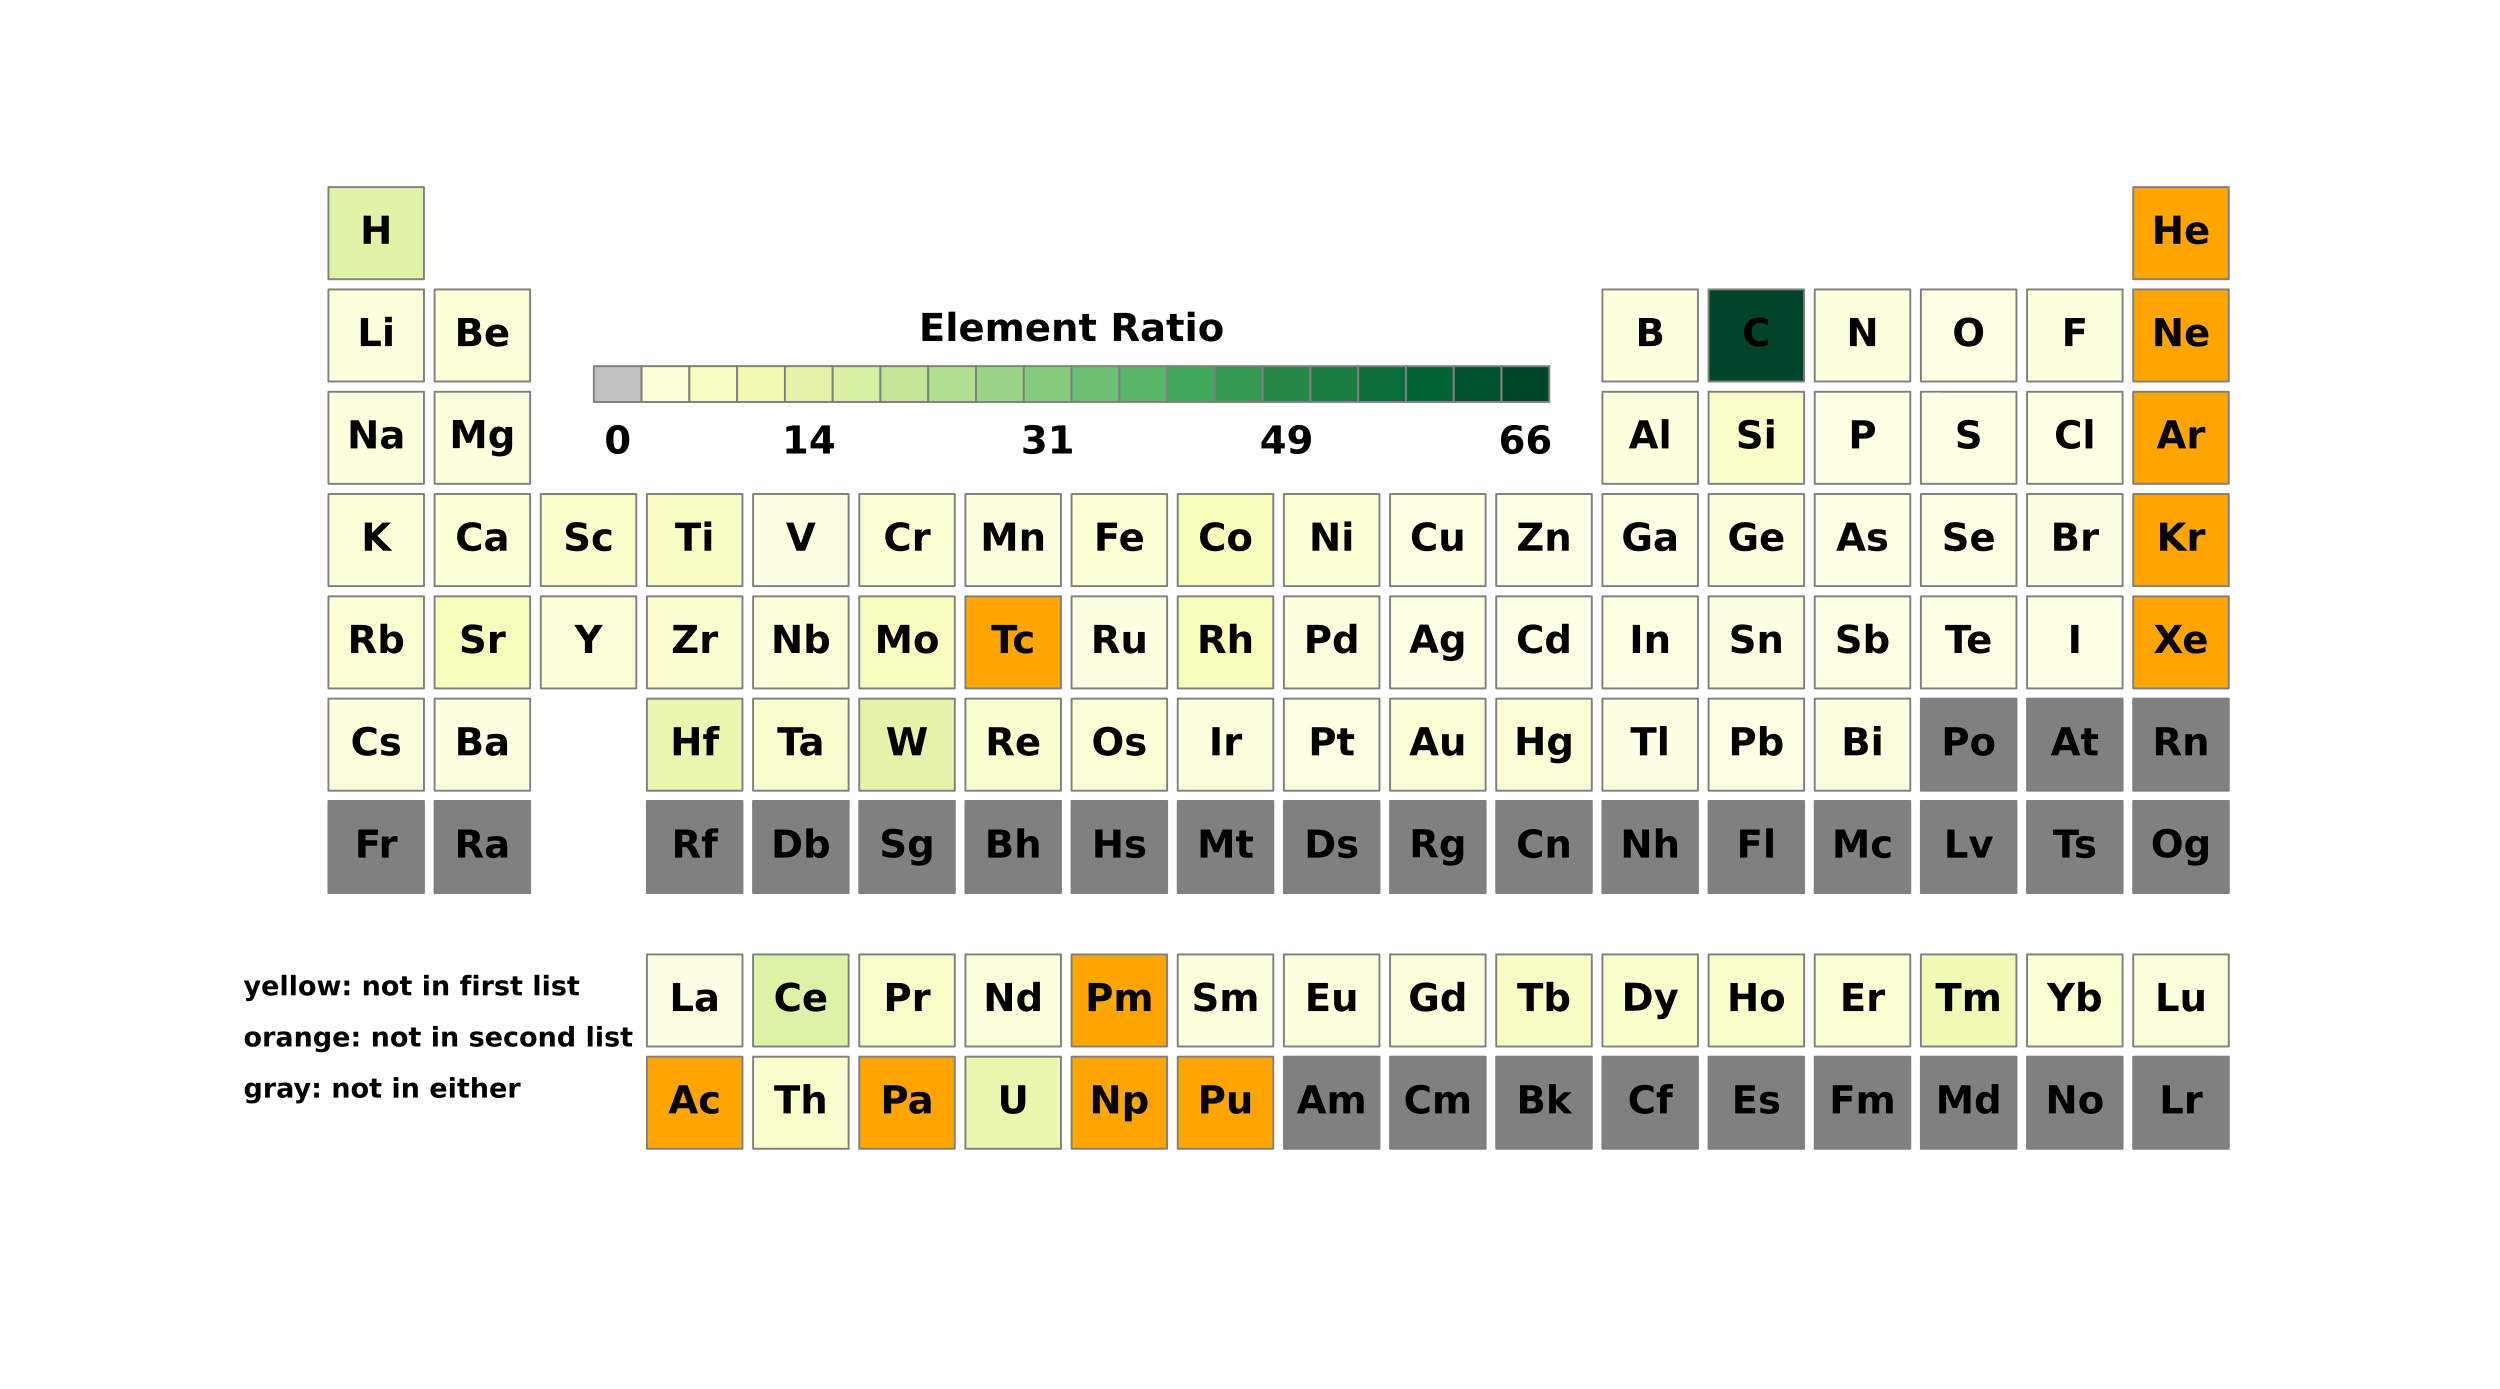 <svg height="960" viewBox="0 0 1296 720" width="1728" xmlns="http://www.w3.org/2000/svg" xmlns:xlink="http://www.w3.org/1999/xlink"><defs><style>*{stroke-linecap:butt;stroke-linejoin:round}</style></defs><g id="figure_1"><path d="M0 720h1296V0H0z" fill="none" id="patch_1"/><g id="axes_1"><path clip-path="url(#pb73b57015f)" d="M1105.86 144.738h49.533V97.007h-49.532z" fill="orange" stroke="gray" id="patch_2"/><path clip-path="url(#pb73b57015f)" d="M1105.86 197.772h49.533V150.04h-49.532z" fill="orange" stroke="gray" id="patch_3"/><path clip-path="url(#pb73b57015f)" d="M1105.86 250.806h49.533v-47.73h-49.532z" fill="orange" stroke="gray" id="patch_4"/><path clip-path="url(#pb73b57015f)" d="M1105.86 303.84h49.533v-47.73h-49.532z" fill="orange" stroke="gray" id="patch_5"/><path clip-path="url(#pb73b57015f)" d="M1105.86 356.874h49.533v-47.73h-49.532z" fill="orange" stroke="gray" id="patch_6"/><path clip-path="url(#pb73b57015f)" d="M555.505 542.494h49.532v-47.731h-49.532z" fill="orange" stroke="gray" id="patch_7"/><path clip-path="url(#pb73b57015f)" d="M995.79 409.908h49.532v-47.73H995.79z" fill="gray" stroke="gray" id="patch_8"/><path clip-path="url(#pb73b57015f)" d="M1050.825 409.908h49.532v-47.73h-49.532z" fill="gray" stroke="gray" id="patch_9"/><path clip-path="url(#pb73b57015f)" d="M1105.86 409.908h49.533v-47.73h-49.532z" fill="gray" stroke="gray" id="patch_10"/><path clip-path="url(#pb73b57015f)" d="M170.255 462.942h49.532v-47.73h-49.532z" fill="gray" stroke="gray" id="patch_11"/><path clip-path="url(#pb73b57015f)" d="M225.291 462.942h49.532v-47.73h-49.532z" fill="gray" stroke="gray" id="patch_12"/><path clip-path="url(#pb73b57015f)" d="M335.362 595.528h49.532v-47.73h-49.532z" fill="orange" stroke="gray" id="patch_13"/><path clip-path="url(#pb73b57015f)" d="M445.433 595.528h49.532v-47.73h-49.532z" fill="orange" stroke="gray" id="patch_14"/><path clip-path="url(#pb73b57015f)" d="M555.505 595.528h49.532v-47.73h-49.532z" fill="orange" stroke="gray" id="patch_15"/><path clip-path="url(#pb73b57015f)" d="M610.54 595.528h49.532v-47.73H610.54z" fill="orange" stroke="gray" id="patch_16"/><path clip-path="url(#pb73b57015f)" d="M665.576 595.528h49.532v-47.73h-49.532z" fill="gray" stroke="gray" id="patch_17"/><path clip-path="url(#pb73b57015f)" d="M720.612 595.528h49.532v-47.73h-49.532z" fill="gray" stroke="gray" id="patch_18"/><path clip-path="url(#pb73b57015f)" d="M775.647 595.528h49.532v-47.73h-49.532z" fill="gray" stroke="gray" id="patch_19"/><path clip-path="url(#pb73b57015f)" d="M830.683 595.528h49.532v-47.73h-49.532z" fill="gray" stroke="gray" id="patch_20"/><path clip-path="url(#pb73b57015f)" d="M885.718 595.528h49.532v-47.73h-49.532z" fill="gray" stroke="gray" id="patch_21"/><path clip-path="url(#pb73b57015f)" d="M940.754 595.528h49.532v-47.73h-49.532z" fill="gray" stroke="gray" id="patch_22"/><path clip-path="url(#pb73b57015f)" d="M995.79 595.528h49.532v-47.73H995.79z" fill="gray" stroke="gray" id="patch_23"/><path clip-path="url(#pb73b57015f)" d="M1050.825 595.528h49.532v-47.73h-49.532z" fill="gray" stroke="gray" id="patch_24"/><path clip-path="url(#pb73b57015f)" d="M1105.86 595.528h49.533v-47.73h-49.532z" fill="gray" stroke="gray" id="patch_25"/><path clip-path="url(#pb73b57015f)" d="M335.362 462.942h49.532v-47.73h-49.532z" fill="gray" stroke="gray" id="patch_26"/><path clip-path="url(#pb73b57015f)" d="M390.398 462.942h49.532v-47.73h-49.532z" fill="gray" stroke="gray" id="patch_27"/><path clip-path="url(#pb73b57015f)" d="M445.433 462.942h49.532v-47.73h-49.532z" fill="gray" stroke="gray" id="patch_28"/><path clip-path="url(#pb73b57015f)" d="M500.469 462.942h49.532v-47.73H500.47z" fill="gray" stroke="gray" id="patch_29"/><path clip-path="url(#pb73b57015f)" d="M555.505 462.942h49.532v-47.73h-49.532z" fill="gray" stroke="gray" id="patch_30"/><path clip-path="url(#pb73b57015f)" d="M610.54 462.942h49.532v-47.73H610.54z" fill="gray" stroke="gray" id="patch_31"/><path clip-path="url(#pb73b57015f)" d="M665.576 462.942h49.532v-47.73h-49.532z" fill="gray" stroke="gray" id="patch_32"/><path clip-path="url(#pb73b57015f)" d="M720.612 462.942h49.532v-47.73h-49.532z" fill="gray" stroke="gray" id="patch_33"/><path clip-path="url(#pb73b57015f)" d="M775.647 462.942h49.532v-47.73h-49.532z" fill="gray" stroke="gray" id="patch_34"/><path clip-path="url(#pb73b57015f)" d="M830.683 462.942h49.532v-47.73h-49.532z" fill="gray" stroke="gray" id="patch_35"/><path clip-path="url(#pb73b57015f)" d="M885.718 462.942h49.532v-47.73h-49.532z" fill="gray" stroke="gray" id="patch_36"/><path clip-path="url(#pb73b57015f)" d="M940.754 462.942h49.532v-47.73h-49.532z" fill="gray" stroke="gray" id="patch_37"/><path clip-path="url(#pb73b57015f)" d="M995.79 462.942h49.532v-47.73H995.79z" fill="gray" stroke="gray" id="patch_38"/><path clip-path="url(#pb73b57015f)" d="M1050.825 462.942h49.532v-47.73h-49.532z" fill="gray" stroke="gray" id="patch_39"/><path clip-path="url(#pb73b57015f)" d="M1105.86 462.942h49.533v-47.73h-49.532z" fill="gray" stroke="gray" id="patch_40"/><path clip-path="url(#pb73b57015f)" d="M500.469 356.874h49.532v-47.73H500.47z" fill="orange" stroke="gray" id="patch_41"/><path clip-path="url(#pb73b57015f)" d="M995.79 542.494h49.532v-47.731H995.79z" fill="#f1fab5" stroke="gray" id="patch_42"/><path clip-path="url(#pb73b57015f)" d="M500.469 409.908h49.532v-47.73H500.47z" fill="#fbfed0" stroke="gray" id="patch_43"/><path clip-path="url(#pb73b57015f)" d="M225.291 197.772h49.532V150.04h-49.532z" fill="#fcfed7" stroke="gray" id="patch_44"/><path clip-path="url(#pb73b57015f)" d="M500.469 595.528h49.532v-47.73H500.47z" fill="#eaf7af" stroke="gray" id="patch_45"/><path clip-path="url(#pb73b57015f)" d="M335.362 409.908h49.532v-47.73h-49.532z" fill="#ebf7b0" stroke="gray" id="patch_46"/><path clip-path="url(#pb73b57015f)" d="M610.54 356.874h49.532v-47.73H610.54z" fill="#f7fcbc" stroke="gray" id="patch_47"/><path clip-path="url(#pb73b57015f)" d="M720.612 409.908h49.532v-47.73h-49.532z" fill="#fcfed6" stroke="gray" id="patch_48"/><path clip-path="url(#pb73b57015f)" d="M555.505 409.908h49.532v-47.73h-49.532z" fill="#fcfed6" stroke="gray" id="patch_49"/><path clip-path="url(#pb73b57015f)" d="M885.718 542.494h49.532v-47.731h-49.532z" fill="#fafdcb" stroke="gray" id="patch_50"/><path clip-path="url(#pb73b57015f)" d="M610.54 409.908h49.532v-47.73H610.54z" fill="#feffdf" stroke="gray" id="patch_51"/><path clip-path="url(#pb73b57015f)" d="M665.576 303.84h49.532v-47.73h-49.532z" fill="#fcfed3" stroke="gray" id="patch_52"/><path clip-path="url(#pb73b57015f)" d="M555.505 356.874h49.532v-47.73h-49.532z" fill="#feffe1" stroke="gray" id="patch_53"/><path clip-path="url(#pb73b57015f)" d="M445.433 409.908h49.532v-47.73h-49.532z" fill="#e3f4aa" stroke="gray" id="patch_54"/><path clip-path="url(#pb73b57015f)" d="M390.398 595.528h49.532v-47.73h-49.532z" fill="#fafdcc" stroke="gray" id="patch_55"/><path clip-path="url(#pb73b57015f)" d="M665.576 409.908h49.532v-47.73h-49.532z" fill="#ffffe4" stroke="gray" id="patch_56"/><path clip-path="url(#pb73b57015f)" d="M775.647 542.494h49.532v-47.731h-49.532z" fill="#f9fdc5" stroke="gray" id="patch_57"/><path clip-path="url(#pb73b57015f)" d="M1105.86 542.494h49.533v-47.731h-49.532z" fill="#fdfedb" stroke="gray" id="patch_58"/><path clip-path="url(#pb73b57015f)" d="M610.54 303.84h49.532v-47.73H610.54z" fill="#f7fcbc" stroke="gray" id="patch_59"/><path clip-path="url(#pb73b57015f)" d="M940.754 542.494h49.532v-47.731h-49.532z" fill="#fcfed3" stroke="gray" id="patch_60"/><path clip-path="url(#pb73b57015f)" d="M665.576 356.874h49.532v-47.73h-49.532z" fill="#fdfedd" stroke="gray" id="patch_61"/><path clip-path="url(#pb73b57015f)" d="M445.433 303.84h49.532v-47.73h-49.532z" fill="#fcfed3" stroke="gray" id="patch_62"/><path clip-path="url(#pb73b57015f)" d="M335.362 356.874h49.532v-47.73h-49.532z" fill="#fbfdcf" stroke="gray" id="patch_63"/><path clip-path="url(#pb73b57015f)" d="M830.683 542.494h49.532v-47.731h-49.532z" fill="#fafdcc" stroke="gray" id="patch_64"/><path clip-path="url(#pb73b57015f)" d="M500.469 542.494h49.532v-47.731H500.47z" fill="#fdfedb" stroke="gray" id="patch_65"/><path clip-path="url(#pb73b57015f)" d="M280.327 303.84h49.532v-47.73h-49.532z" fill="#fafdcb" stroke="gray" id="patch_66"/><path clip-path="url(#pb73b57015f)" d="M445.433 542.494h49.532v-47.731h-49.532z" fill="#fafdc9" stroke="gray" id="patch_67"/><path clip-path="url(#pb73b57015f)" d="M225.291 250.806h49.532v-47.73h-49.532z" fill="#fdfedb" stroke="gray" id="patch_68"/><path clip-path="url(#pb73b57015f)" d="M1050.825 542.494h49.532v-47.731h-49.532z" fill="#fcfed3" stroke="gray" id="patch_69"/><path clip-path="url(#pb73b57015f)" d="M555.505 303.84h49.532v-47.73h-49.532z" fill="#fcfed3" stroke="gray" id="patch_70"/><path clip-path="url(#pb73b57015f)" d="M390.398 542.494h49.532v-47.731h-49.532z" fill="#def2a7" stroke="gray" id="patch_71"/><path clip-path="url(#pb73b57015f)" d="M335.362 303.84h49.532v-47.73h-49.532z" fill="#f9fdc5" stroke="gray" id="patch_72"/><path clip-path="url(#pb73b57015f)" d="M225.291 303.84h49.532v-47.73h-49.532z" fill="#fcfed3" stroke="gray" id="patch_73"/><path clip-path="url(#pb73b57015f)" d="M500.469 303.84h49.532v-47.73H500.47z" fill="#feffde" stroke="gray" id="patch_74"/><path clip-path="url(#pb73b57015f)" d="M445.433 356.874h49.532v-47.73h-49.532z" fill="#f8fcbe" stroke="gray" id="patch_75"/><path clip-path="url(#pb73b57015f)" d="M720.612 542.494h49.532v-47.731h-49.532z" fill="#fdfedb" stroke="gray" id="patch_76"/><path clip-path="url(#pb73b57015f)" d="M390.398 356.874h49.532v-47.73h-49.532z" fill="#fdfeda" stroke="gray" id="patch_77"/><path clip-path="url(#pb73b57015f)" d="M225.291 356.874h49.532v-47.73h-49.532z" fill="#f7fcbc" stroke="gray" id="patch_78"/><path clip-path="url(#pb73b57015f)" d="M610.54 542.494h49.532v-47.731H610.54z" fill="#feffde" stroke="gray" id="patch_79"/><path clip-path="url(#pb73b57015f)" d="M390.398 303.84h49.532v-47.73h-49.532z" fill="#feffe2" stroke="gray" id="patch_80"/><path clip-path="url(#pb73b57015f)" d="M1050.825 303.84h49.532v-47.73h-49.532z" fill="#feffe2" stroke="gray" id="patch_81"/><path clip-path="url(#pb73b57015f)" d="M390.398 409.908h49.532v-47.73h-49.532z" fill="#fbfdcf" stroke="gray" id="patch_82"/><path clip-path="url(#pb73b57015f)" d="M665.576 542.494h49.532v-47.731h-49.532z" fill="#fdfedd" stroke="gray" id="patch_83"/><path clip-path="url(#pb73b57015f)" d="M830.683 250.806h49.532v-47.73h-49.532z" fill="#feffdf" stroke="gray" id="patch_84"/><path clip-path="url(#pb73b57015f)" d="M280.327 356.874h49.532v-47.73h-49.532z" fill="#fcfed7" stroke="gray" id="patch_85"/><path clip-path="url(#pb73b57015f)" d="M1050.825 250.806h49.532v-47.73h-49.532z" fill="#ffffe4" stroke="gray" id="patch_86"/><path clip-path="url(#pb73b57015f)" d="M1050.825 197.772h49.532V150.04h-49.532z" fill="#feffdf" stroke="gray" id="patch_87"/><path clip-path="url(#pb73b57015f)" d="M335.362 542.494h49.532v-47.731h-49.532z" fill="#feffe2" stroke="gray" id="patch_88"/><path clip-path="url(#pb73b57015f)" d="M830.683 409.908h49.532v-47.73h-49.532z" fill="#feffe2" stroke="gray" id="patch_89"/><path clip-path="url(#pb73b57015f)" d="M885.718 250.806h49.532v-47.73h-49.532z" fill="#fafdc9" stroke="gray" id="patch_90"/><path clip-path="url(#pb73b57015f)" d="M170.255 197.772h49.532V150.04h-49.532z" fill="#fdfedb" stroke="gray" id="patch_91"/><path clip-path="url(#pb73b57015f)" d="M170.255 250.806h49.532v-47.73h-49.532z" fill="#feffde" stroke="gray" id="patch_92"/><path clip-path="url(#pb73b57015f)" d="M170.255 356.874h49.532v-47.73h-49.532z" fill="#fcfed4" stroke="gray" id="patch_93"/><path clip-path="url(#pb73b57015f)" d="M775.647 409.908h49.532v-47.73h-49.532z" fill="#fcfed6" stroke="gray" id="patch_94"/><path clip-path="url(#pb73b57015f)" d="M720.612 356.874h49.532v-47.73h-49.532z" fill="#ffffe5" stroke="gray" id="patch_95"/><path clip-path="url(#pb73b57015f)" d="M775.647 303.84h49.532v-47.73h-49.532z" fill="#ffffe5" stroke="gray" id="patch_96"/><path clip-path="url(#pb73b57015f)" d="M170.255 409.908h49.532v-47.73h-49.532z" fill="#fdfedd" stroke="gray" id="patch_97"/><path clip-path="url(#pb73b57015f)" d="M170.255 144.738h49.532V97.007h-49.532z" fill="#e0f3a8" stroke="gray" id="patch_98"/><path clip-path="url(#pb73b57015f)" d="M885.718 409.908h49.532v-47.73h-49.532z" fill="#ffffe5" stroke="gray" id="patch_99"/><path clip-path="url(#pb73b57015f)" d="M170.255 303.84h49.532v-47.73h-49.532z" fill="#fcfed7" stroke="gray" id="patch_100"/><path clip-path="url(#pb73b57015f)" d="M885.718 356.874h49.532v-47.73h-49.532z" fill="#feffe2" stroke="gray" id="patch_101"/><path clip-path="url(#pb73b57015f)" d="M225.291 409.908h49.532v-47.73h-49.532z" fill="#feffe1" stroke="gray" id="patch_102"/><path clip-path="url(#pb73b57015f)" d="M940.754 409.908h49.532v-47.73h-49.532z" fill="#feffe1" stroke="gray" id="patch_103"/><path clip-path="url(#pb73b57015f)" d="M775.647 356.874h49.532v-47.73h-49.532z" fill="#ffffe5" stroke="gray" id="patch_104"/><path clip-path="url(#pb73b57015f)" d="M940.754 303.84h49.532v-47.73h-49.532z" fill="#ffffe5" stroke="gray" id="patch_105"/><path clip-path="url(#pb73b57015f)" d="M720.612 303.84h49.532v-47.73h-49.532z" fill="#ffffe4" stroke="gray" id="patch_106"/><path clip-path="url(#pb73b57015f)" d="M885.718 303.84h49.532v-47.73h-49.532z" fill="#feffde" stroke="gray" id="patch_107"/><path clip-path="url(#pb73b57015f)" d="M940.754 197.772h49.532V150.04h-49.532z" fill="#fdfedb" stroke="gray" id="patch_108"/><path clip-path="url(#pb73b57015f)" d="M940.754 356.874h49.532v-47.73h-49.532z" fill="#ffffe4" stroke="gray" id="patch_109"/><path clip-path="url(#pb73b57015f)" d="M830.683 356.874h49.532v-47.73h-49.532z" fill="#ffffe5" stroke="gray" id="patch_110"/><path clip-path="url(#pb73b57015f)" d="M830.683 303.84h49.532v-47.73h-49.532z" fill="#ffffe5" stroke="gray" id="patch_111"/><path clip-path="url(#pb73b57015f)" d="M1050.825 356.874h49.532v-47.73h-49.532z" fill="#ffffe5" stroke="gray" id="patch_112"/><path clip-path="url(#pb73b57015f)" d="M995.79 356.874h49.532v-47.73H995.79z" fill="#ffffe5" stroke="gray" id="patch_113"/><path clip-path="url(#pb73b57015f)" d="M940.754 250.806h49.532v-47.73h-49.532z" fill="#ffffe4" stroke="gray" id="patch_114"/><path clip-path="url(#pb73b57015f)" d="M830.683 197.772h49.532V150.04h-49.532z" fill="#feffdf" stroke="gray" id="patch_115"/><path clip-path="url(#pb73b57015f)" d="M995.79 197.772h49.532V150.04H995.79z" fill="#ffffe5" stroke="gray" id="patch_116"/><path clip-path="url(#pb73b57015f)" d="M995.79 303.84h49.532v-47.73H995.79z" fill="#ffffe5" stroke="gray" id="patch_117"/><path clip-path="url(#pb73b57015f)" d="M885.718 197.772h49.532V150.04h-49.532z" fill="#004529" stroke="gray" id="patch_118"/><path clip-path="url(#pb73b57015f)" d="M995.79 250.806h49.532v-47.73H995.79z" fill="#ffffe5" stroke="gray" id="patch_119"/><path clip-path="url(#pb73b57015f)" d="M307.844 208.379h24.766v-18.562h-24.766z" fill="silver" stroke="gray" id="patch_120"/><path clip-path="url(#pb73b57015f)" d="M332.61 208.379h24.766v-18.562H332.61z" fill="#fcfed6" stroke="gray" id="patch_121"/><path clip-path="url(#pb73b57015f)" d="M357.376 208.379h24.766v-18.562h-24.766z" fill="#f8fdc1" stroke="gray" id="patch_122"/><path clip-path="url(#pb73b57015f)" d="M382.142 208.379h24.766v-18.562h-24.766z" fill="#f1fab5" stroke="gray" id="patch_123"/><path clip-path="url(#pb73b57015f)" d="M406.908 208.379h24.767v-18.562h-24.767z" fill="#e3f4aa" stroke="gray" id="patch_124"/><path clip-path="url(#pb73b57015f)" d="M431.675 208.379h24.766v-18.562h-24.766z" fill="#d7efa2" stroke="gray" id="patch_125"/><path clip-path="url(#pb73b57015f)" d="M456.44 208.379h24.767v-18.562H456.44z" fill="#c3e698" stroke="gray" id="patch_126"/><path clip-path="url(#pb73b57015f)" d="M481.207 208.379h24.766v-18.562h-24.766z" fill="#b2df90" stroke="gray" id="patch_127"/><path clip-path="url(#pb73b57015f)" d="M505.973 208.379h24.766v-18.562h-24.766z" fill="#9ad587" stroke="gray" id="patch_128"/><path clip-path="url(#pb73b57015f)" d="M530.739 208.379h24.766v-18.562h-24.766z" fill="#86cc7f" stroke="gray" id="patch_129"/><path clip-path="url(#pb73b57015f)" d="M555.505 208.379h24.766v-18.562h-24.766z" fill="#6dc073" stroke="gray" id="patch_130"/><path clip-path="url(#pb73b57015f)" d="M580.27 208.379h24.767v-18.562H580.27z" fill="#58b669" stroke="gray" id="patch_131"/><path clip-path="url(#pb73b57015f)" d="M605.037 208.379h24.766v-18.562h-24.766z" fill="#3fa95c" stroke="gray" id="patch_132"/><path clip-path="url(#pb73b57015f)" d="M629.803 208.379h24.766v-18.562h-24.766z" fill="#349a52" stroke="gray" id="patch_133"/><path clip-path="url(#pb73b57015f)" d="M654.569 208.379h24.766v-18.562h-24.766z" fill="#268846" stroke="gray" id="patch_134"/><path clip-path="url(#pb73b57015f)" d="M679.335 208.379H704.1v-18.562h-24.766z" fill="#197c40" stroke="gray" id="patch_135"/><path clip-path="url(#pb73b57015f)" d="M704.1 208.379h24.767v-18.562H704.1z" fill="#096f3a" stroke="gray" id="patch_136"/><path clip-path="url(#pb73b57015f)" d="M728.867 208.379h24.766v-18.562h-24.766z" fill="#006435" stroke="gray" id="patch_137"/><path clip-path="url(#pb73b57015f)" d="M753.633 208.379h24.766v-18.562h-24.766z" fill="#00532f" stroke="gray" id="patch_138"/><path clip-path="url(#pb73b57015f)" d="M778.399 208.379h24.766v-18.562h-24.766z" fill="#004629" stroke="gray" id="patch_139"/><g transform="matrix(.2 0 0 -.2 1115.475 126.39)" id="text_1"><defs><path d="M9.188 72.906h18.796V45.125H55.72v27.781h18.797V0H55.719v30.906H27.984V0H9.187z" id="DejaVuSans-Bold-72"/><path d="M62.984 27.484v-4.968H22.125q.625-6.157 4.438-9.235 3.812-3.078 10.64-3.078 5.516 0 11.297 1.64 5.797 1.641 11.906 4.954V3.328Q54.203.984 48-.219q-6.203-1.203-12.406-1.203-14.844 0-23.078 7.547-8.22 7.547-8.22 21.172 0 13.375 8.079 21.031Q20.453 56 34.625 56q12.89 0 20.625-7.766 7.734-7.75 7.734-20.75zm-17.968 5.813q0 4.984-2.907 8.031-2.906 3.063-7.593 3.063-5.078 0-8.25-2.86-3.172-2.86-3.953-8.234z" id="DejaVuSans-Bold-101"/></defs><use xlink:href="#DejaVuSans-Bold-72"/><use x="83.691" xlink:href="#DejaVuSans-Bold-101"/></g><g transform="matrix(.2 0 0 -.2 1115.475 179.425)" id="text_2"><defs><path d="M9.188 72.906h20.984l26.515-50v50h17.829V0h-21L27 50V0H9.187z" id="DejaVuSans-Bold-78"/></defs><use xlink:href="#DejaVuSans-Bold-78"/><use x="83.691" xlink:href="#DejaVuSans-Bold-101"/></g><g transform="matrix(.2 0 0 -.2 1117.957 232.46)" id="text_3"><defs><path d="M53.422 13.281h-29.39L19.39 0H.484l27 72.906h22.422L76.906 0h-18.89zM28.719 26.812h19.968l-9.968 29z" id="DejaVuSans-Bold-65"/><path d="M49.031 39.797q-2.297 1.078-4.578 1.578-2.266.516-4.562.516-6.735 0-10.375-4.328-3.641-4.313-3.641-12.36V0H8.406v54.688h17.469v-8.985q3.375 5.375 7.734 7.828Q37.984 56 44.094 56q.875 0 1.89-.078 1.032-.063 2.985-.313z" id="DejaVuSans-Bold-114"/></defs><use xlink:href="#DejaVuSans-Bold-65"/><use x="77.393" xlink:href="#DejaVuSans-Bold-114"/></g><g transform="matrix(.2 0 0 -.2 1117.947 285.493)" id="text_4"><defs><path d="M9.188 72.906h18.796v-26.61l27.094 26.61h21.828l-35.11-34.531L80.517 0H56.984l-29 28.719V0H9.187z" id="DejaVuSans-Bold-75"/></defs><use xlink:href="#DejaVuSans-Bold-75"/><use x="77.49" xlink:href="#DejaVuSans-Bold-114"/></g><g transform="matrix(.2 0 0 -.2 1116.397 338.528)" id="text_5"><defs><path d="M49.813 37.203L75.093 0H55.517L38.484 24.906 21.578 0H1.906l25.297 37.203L2.875 72.906h19.64l15.97-23.484L54.39 72.906h19.734z" id="DejaVuSans-Bold-88"/></defs><use xlink:href="#DejaVuSans-Bold-88"/><use x="74.475" xlink:href="#DejaVuSans-Bold-101"/></g><g transform="matrix(.2 0 0 -.2 562.52 524.147)" id="text_6"><defs><path d="M9.188 72.906h31.187q13.922 0 21.36-6.187 7.453-6.172 7.453-17.594 0-11.484-7.454-17.656-7.437-6.172-21.359-6.172h-12.39V0H9.187zm18.796-13.625v-20.36h10.391q5.469 0 8.453 2.657 2.984 2.656 2.984 7.547 0 4.875-2.984 7.516-2.984 2.64-8.453 2.64z" id="DejaVuSans-Bold-80"/><path d="M59.078 45.61q3.328 5.078 7.89 7.734Q71.532 56 77 56q9.422 0 14.36-5.813 4.937-5.796 4.937-16.89V0H78.719v28.516q.047.64.062 1.312.031.688.031 1.953 0 5.813-1.718 8.422-1.703 2.625-5.516 2.625-4.969 0-7.687-4.11-2.703-4.093-2.813-11.859V0H43.5v28.516q0 9.078-1.563 11.687-1.562 2.625-5.562 2.625-5.031 0-7.766-4.125-2.734-4.125-2.734-11.797V0H8.297v54.688h17.578v-8q3.234 4.624 7.406 6.968Q37.453 56 42.484 56q5.657 0 10-2.734 4.36-2.735 6.594-7.657z" id="DejaVuSans-Bold-109"/></defs><use xlink:href="#DejaVuSans-Bold-80"/><use x="73.291" xlink:href="#DejaVuSans-Bold-109"/></g><g transform="matrix(.2 0 0 -.2 1006.356 391.562)" id="text_7"><defs><path d="M34.422 43.5q-5.813 0-8.86-4.172-3.046-4.172-3.046-12.031 0-7.86 3.047-12.047 3.046-4.172 8.859-4.172 5.719 0 8.734 4.172 3.032 4.188 3.032 12.047 0 7.86-3.032 12.031-3.015 4.172-8.734 4.172zm0 12.5q14.11 0 22.047-7.625 7.937-7.61 7.937-21.078 0-13.485-7.937-21.11-7.938-7.609-22.047-7.609-14.156 0-22.14 7.61-7.985 7.625-7.985 21.109 0 13.469 7.984 21.078Q20.266 56 34.421 56z" id="DejaVuSans-Bold-111"/></defs><use xlink:href="#DejaVuSans-Bold-80"/><use x="73.291" xlink:href="#DejaVuSans-Bold-111"/></g><g transform="matrix(.2 0 0 -.2 1063.072 391.562)" id="text_8"><defs><path d="M27.484 70.219V54.688h18.032v-12.5H27.484V19q0-3.813 1.516-5.156 1.516-1.344 6.016-1.344H44V0H29Q18.656 0 14.328 4.313 10.016 8.64 10.016 19v23.188H1.312v12.5h8.704v15.53z" id="DejaVuSans-Bold-116"/></defs><use xlink:href="#DejaVuSans-Bold-65"/><use x="77.393" xlink:href="#DejaVuSans-Bold-116"/></g><g transform="matrix(.2 0 0 -.2 1115.808 391.562)" id="text_9"><defs><path d="M35.89 40.578q5.907 0 8.47 2.188 2.562 2.203 2.562 7.234 0 4.984-2.563 7.125-2.562 2.156-8.468 2.156h-7.907V40.578zm-7.906-12.984V0H9.187v72.906h28.704q14.406 0 21.109-4.844 6.719-4.828 6.719-15.28 0-7.22-3.5-11.86-3.485-4.64-10.516-6.844 3.86-.875 6.906-3.984 3.063-3.094 6.188-9.39L75 0H54.984l-8.89 18.11q-2.688 5.468-5.453 7.468-2.75 2.016-7.344 2.016z" id="DejaVuSans-Bold-82"/><path d="M63.375 33.297V0H45.797v25.484q0 7.078-.313 9.766-.312 2.688-1.093 3.953-1.032 1.719-2.797 2.672-1.75.953-4 .953-5.469 0-8.594-4.234-3.125-4.219-3.125-11.688V0H8.406v54.688h17.469v-8q3.953 4.78 8.39 7.046Q38.72 56 44.095 56q9.468 0 14.375-5.813 4.906-5.796 4.906-16.89z" id="DejaVuSans-Bold-110"/></defs><use xlink:href="#DejaVuSans-Bold-82"/><use x="77.002" xlink:href="#DejaVuSans-Bold-110"/></g><g transform="matrix(.2 0 0 -.2 183.896 444.596)" id="text_10"><defs><path d="M9.188 72.906h50.718V58.687H27.984V45.126h30.032V30.906H27.984V0H9.187z" id="DejaVuSans-Bold-70"/></defs><use xlink:href="#DejaVuSans-Bold-70"/><use x="61.936" xlink:href="#DejaVuSans-Bold-114"/></g><g transform="matrix(.2 0 0 -.2 235.609 444.596)" id="text_11"><defs><path d="M32.906 24.61q-5.468 0-8.234-1.86-2.75-1.844-2.75-5.469 0-3.312 2.219-5.203 2.234-1.875 6.187-1.875 4.922 0 8.297 3.531Q42 17.281 42 22.61v2zm26.719 6.593V0H42v8.11Q38.484 3.124 34.078.843q-4.39-2.266-10.687-2.266-8.5 0-13.797 4.953Q4.297 8.5 4.297 16.406q0 9.625 6.61 14.11 6.624 4.5 20.78 4.5H42v1.359q0 4.156-3.281 6.078-3.266 1.938-10.203 1.938-5.61 0-10.453-1.125-4.829-1.125-8.985-3.375v13.328q5.625 1.375 11.281 2.078Q26.031 56 31.687 56q14.797 0 21.36-5.828 6.578-5.828 6.578-18.969z" id="DejaVuSans-Bold-97"/></defs><use xlink:href="#DejaVuSans-Bold-82"/><use x="77.002" xlink:href="#DejaVuSans-Bold-97"/></g><g transform="matrix(.2 0 0 -.2 346.461 577.181)" id="text_12"><defs><path d="M52.594 52.984V38.72q-3.563 2.437-7.157 3.61-3.593 1.171-7.453 1.171-7.312 0-11.39-4.266-4.078-4.265-4.078-11.937t4.078-11.953q4.078-4.266 11.39-4.266 4.11 0 7.797 1.219 3.688 1.234 6.813 3.625V1.609Q48.484.094 44.266-.656q-4.22-.766-8.47-.766-14.796 0-23.155 7.594-8.344 7.594-8.344 21.125 0 13.531 8.344 21.11Q21 56 35.797 56q4.297 0 8.469-.75t8.328-2.266z" id="DejaVuSans-Bold-99"/></defs><use xlink:href="#DejaVuSans-Bold-65"/><use x="77.393" xlink:href="#DejaVuSans-Bold-99"/></g><g transform="matrix(.2 0 0 -.2 456.384 577.181)" id="text_13"><use xlink:href="#DejaVuSans-Bold-80"/><use x="70.666" xlink:href="#DejaVuSans-Bold-97"/></g><g transform="matrix(.2 0 0 -.2 564.744 577.181)" id="text_14"><defs><path d="M25.875 7.906v-28.703H8.406v75.484h17.469v-8q3.625 4.782 8.016 7.047Q38.28 56 44 56q10.11 0 16.594-8.031 6.5-8.032 6.5-20.672t-6.5-20.688Q54.109-1.42 44-1.42q-5.719 0-10.11 2.265-4.39 2.281-8.015 7.062zM37.5 43.313q-5.61 0-8.625-4.126-3-4.124-3-11.89 0-7.766 3-11.89 3.016-4.126 8.625-4.126 5.61 0 8.563 4.094 2.968 4.11 2.968 11.922t-2.968 11.906q-2.954 4.11-8.563 4.11z" id="DejaVuSans-Bold-112"/></defs><use xlink:href="#DejaVuSans-Bold-78"/><use x="83.691" xlink:href="#DejaVuSans-Bold-112"/></g><g transform="matrix(.2 0 0 -.2 620.858 577.181)" id="text_15"><defs><path d="M7.813 21.297v33.39H25.39V49.22q0-4.438-.047-11.157-.047-6.718-.047-8.953 0-6.593.344-9.5.343-2.906 1.172-4.234 1.062-1.703 2.796-2.64 1.735-.922 3.985-.922 5.468 0 8.593 4.203 3.126 4.203 3.126 11.672v27h17.484V0H45.313v7.906Q41.358 3.125 36.937.844q-4.421-2.266-9.734-2.266-9.484 0-14.437 5.813-4.954 5.812-4.954 16.906z" id="DejaVuSans-Bold-117"/></defs><use xlink:href="#DejaVuSans-Bold-80"/><use x="73.291" xlink:href="#DejaVuSans-Bold-117"/></g><g transform="matrix(.2 0 0 -.2 672.183 577.181)" id="text_16"><use xlink:href="#DejaVuSans-Bold-65"/><use x="77.393" xlink:href="#DejaVuSans-Bold-109"/></g><g transform="matrix(.2 0 0 -.2 727.618 577.181)" id="text_17"><defs><path d="M67 4Q61.812 1.312 56.203-.047q-5.61-1.375-11.719-1.375-18.218 0-28.859 10.188-10.64 10.187-10.64 27.609 0 17.484 10.64 27.656 10.64 10.188 28.86 10.188 6.109 0 11.718-1.375 5.61-1.36 10.797-4.047V53.719q-5.234 3.562-10.313 5.218Q51.61 60.594 46 60.594q-10.063 0-15.828-6.453-5.75-6.438-5.75-17.766 0-11.281 5.75-17.734Q35.937 12.203 46 12.203q5.61 0 10.688 1.656Q61.766 15.531 67 19.094z" id="DejaVuSans-Bold-67"/></defs><use xlink:href="#DejaVuSans-Bold-67"/><use x="73.389" xlink:href="#DejaVuSans-Bold-109"/></g><g transform="matrix(.2 0 0 -.2 786.141 577.181)" id="text_18"><defs><path d="M38.375 44.672q4.453 0 6.734 1.953 2.297 1.953 2.297 5.766 0 3.765-2.297 5.734-2.28 1.984-6.734 1.984h-10.39V44.672zm.64-31.875q5.657 0 8.516 2.39 2.86 2.391 2.86 7.22 0 4.75-2.828 7.109-2.829 2.375-8.547 2.375H27.984V12.797zM56.5 39.016q6.047-1.766 9.36-6.5 3.328-4.735 3.328-11.61 0-10.547-7.126-15.734Q54.938 0 40.376 0H9.187v72.906h28.22q15.187 0 22-4.594 6.812-4.593 6.812-14.703 0-5.312-2.5-9.047-2.485-3.734-7.219-5.546z" id="DejaVuSans-Bold-66"/><path d="M8.406 75.984h17.469V34.625L46 54.688h20.313l-26.72-25.094L68.407 0H47.22L25.875 22.797V0H8.406z" id="DejaVuSans-Bold-107"/></defs><use xlink:href="#DejaVuSans-Bold-66"/><use x="76.221" xlink:href="#DejaVuSans-Bold-107"/></g><g transform="matrix(.2 0 0 -.2 843.76 577.181)" id="text_19"><defs><path d="M44.39 75.984V64.5H34.72q-3.719 0-5.188-1.344-1.453-1.343-1.453-4.656v-3.813h14.938v-12.5H28.078V0H10.594v42.188H1.906v12.5h8.688V58.5q0 8.938 4.984 13.203Q20.563 75.984 31 75.984z" id="DejaVuSans-Bold-102"/></defs><use xlink:href="#DejaVuSans-Bold-67"/><use x="73.389" xlink:href="#DejaVuSans-Bold-102"/></g><g transform="matrix(.2 0 0 -.2 897.702 577.181)" id="text_20"><defs><path d="M9.188 72.906h50.718V58.687H27.984V45.126h30.032V30.906H27.984V14.203h33V0H9.187z" id="DejaVuSans-Bold-69"/><path d="M51.125 52.984v-13.28q-5.61 2.343-10.844 3.515-5.218 1.172-9.86 1.172-4.983 0-7.405-1.25-2.407-1.25-2.407-3.828 0-2.11 1.828-3.235 1.829-1.11 6.563-1.656l3.078-.438q13.438-1.703 18.063-5.609 4.64-3.906 4.64-12.266 0-8.734-6.453-13.14-6.437-4.39-19.219-4.39-5.422 0-11.218.859Q12.109.296 6 2v13.281q5.234-2.531 10.719-3.812 5.5-1.266 11.156-1.266 5.14 0 7.719 1.406 2.593 1.422 2.593 4.22 0 2.343-1.78 3.483-1.782 1.141-7.11 1.782l-3.078.39q-11.672 1.47-16.36 5.422-4.687 3.953-4.687 12.016 0 8.687 5.953 12.875Q17.094 56 29.391 56q4.843 0 10.156-.734 5.328-.72 11.578-2.282z" id="DejaVuSans-Bold-115"/></defs><use xlink:href="#DejaVuSans-Bold-69"/><use x="68.311" xlink:href="#DejaVuSans-Bold-115"/></g><g transform="matrix(.2 0 0 -.2 948.268 577.181)" id="text_21"><use xlink:href="#DejaVuSans-Bold-70"/><use x="68.311" xlink:href="#DejaVuSans-Bold-109"/></g><g transform="matrix(.2 0 0 -.2 1003.446 577.181)" id="text_22"><defs><path d="M9.188 72.906h23.921l16.594-39.015 16.703 39.015h23.875V0H72.516v53.328L55.719 14.016H43.797L27 53.328V0H9.187z" id="DejaVuSans-Bold-77"/><path d="M45.61 46.688v29.296h17.578V0H45.608v7.906Q42 3.078 37.641.828q-4.344-2.25-10.047-2.25-10.11 0-16.61 8.031Q4.5 14.656 4.5 27.297q0 12.64 6.484 20.672Q17.484 56 27.594 56q5.656 0 10.031-2.266Q42 51.47 45.609 46.687zM34.077 11.28q5.625 0 8.578 4.094 2.953 4.11 2.953 11.922t-2.953 11.906q-2.953 4.11-8.578 4.11-5.562 0-8.516-4.11-2.953-4.094-2.953-11.906 0-7.813 2.953-11.922 2.954-4.094 8.516-4.094z" id="DejaVuSans-Bold-100"/></defs><use xlink:href="#DejaVuSans-Bold-77"/><use x="99.512" xlink:href="#DejaVuSans-Bold-100"/></g><g transform="matrix(.2 0 0 -.2 1060.352 577.181)" id="text_23"><use xlink:href="#DejaVuSans-Bold-78"/><use x="83.691" xlink:href="#DejaVuSans-Bold-111"/></g><g transform="matrix(.2 0 0 -.2 1119.324 577.181)" id="text_24"><defs><path d="M9.188 72.906h18.796V14.203h33V0H9.187z" id="DejaVuSans-Bold-76"/></defs><use xlink:href="#DejaVuSans-Bold-76"/><use x="63.721" xlink:href="#DejaVuSans-Bold-114"/></g><g transform="matrix(.2 0 0 -.2 348.078 444.596)" id="text_25"><use xlink:href="#DejaVuSans-Bold-82"/><use x="77.002" xlink:href="#DejaVuSans-Bold-102"/></g><g transform="matrix(.2 0 0 -.2 399.704 444.596)" id="text_26"><defs><path d="M27.984 58.688V14.203h6.735q11.515 0 17.593 5.719 6.094 5.719 6.094 16.61 0 10.827-6.062 16.484-6.047 5.672-17.625 5.672zM9.187 72.906H29q16.61 0 24.734-2.375 8.125-2.36 13.938-8.031 5.125-4.938 7.61-11.39 2.5-6.438 2.5-14.579 0-8.265-2.5-14.734-2.485-6.469-7.61-11.39-5.86-5.673-14.063-8.048Q45.406 0 29 0H9.187z" id="DejaVuSans-Bold-68"/><path d="M37.5 11.281q5.61 0 8.563 4.094 2.968 4.11 2.968 11.922t-2.968 11.906q-2.954 4.11-8.563 4.11-5.61 0-8.625-4.126-3-4.124-3-11.89 0-7.766 3-11.89 3.016-4.126 8.625-4.126zM25.875 46.688q3.625 4.78 8.016 7.046Q38.28 56 44 56q10.11 0 16.594-8.031 6.5-8.032 6.5-20.672t-6.5-20.688Q54.109-1.42 44-1.42q-5.719 0-10.11 2.265-4.39 2.281-8.015 7.062V0H8.406v75.984h17.469z" id="DejaVuSans-Bold-98"/></defs><use xlink:href="#DejaVuSans-Bold-68"/><use x="83.008" xlink:href="#DejaVuSans-Bold-98"/></g><g transform="matrix(.2 0 0 -.2 455.84 444.44)" id="text_27"><defs><path d="M59.906 70.61V55.171q-6 2.687-11.718 4.047-5.704 1.375-10.782 1.375-6.734 0-9.968-1.86-3.22-1.843-3.22-5.75 0-2.937 2.173-4.578 2.172-1.625 7.89-2.797l8-1.609q12.157-2.453 17.282-7.438 5.14-4.968 5.14-14.156 0-12.047-7.156-17.937-7.156-5.89-21.86-5.89-6.921 0-13.906 1.327Q14.797 1.22 7.813 3.812v15.86q6.984-3.703 13.5-5.594 6.515-1.875 12.578-1.875 6.156 0 9.422 2.047 3.265 2.063 3.265 5.875 0 3.406-2.219 5.266-2.218 1.859-8.859 3.328l-7.281 1.61q-10.938 2.343-16 7.468-5.047 5.125-5.047 13.812 0 10.891 7.031 16.75 7.031 5.86 20.219 5.86 6.016 0 12.36-.906 6.343-.907 13.124-2.704z" id="DejaVuSans-Bold-83"/><path d="M45.61 9.281Q42 4.5 37.64 2.25 33.298 0 27.595 0 17.578 0 11.03 7.875 4.5 15.765 4.5 27.985q0 12.25 6.531 20.078 6.547 7.843 16.563 7.843 5.703 0 10.047-2.25 4.359-2.234 7.968-7.078v8.11h17.578V5.516q0-13.188-8.328-20.141-8.328-6.953-24.14-6.953-5.125 0-9.922.781-4.781.781-9.61 2.39V-4.78q4.579-2.64 8.97-3.938 4.405-1.297 8.843-1.297 8.594 0 12.594 3.766 4.015 3.766 4.015 11.766zM34.077 43.313q-5.422 0-8.453-4.016-3.016-4-3.016-11.313 0-7.53 2.922-11.406 2.938-3.875 8.547-3.875 5.469 0 8.5 4 3.031 4 3.031 11.281 0 7.313-3.03 11.313-3.032 4.016-8.5 4.016z" id="DejaVuSans-Bold-103"/></defs><use xlink:href="#DejaVuSans-Bold-83"/><use x="72.021" xlink:href="#DejaVuSans-Bold-103"/></g><g transform="matrix(.2 0 0 -.2 510.494 444.596)" id="text_28"><defs><path d="M63.375 33.297V0H45.797V25.391q0 7.172-.313 9.859-.312 2.688-1.093 3.953-1.032 1.719-2.797 2.672-1.75.953-4 .953-5.469 0-8.594-4.234-3.125-4.219-3.125-11.688V0H8.406v75.984h17.469V46.688q3.953 4.78 8.39 7.046Q38.72 56 44.095 56q9.468 0 14.375-5.813 4.906-5.796 4.906-16.89z" id="DejaVuSans-Bold-104"/></defs><use xlink:href="#DejaVuSans-Bold-66"/><use x="76.221" xlink:href="#DejaVuSans-Bold-104"/></g><g transform="matrix(.2 0 0 -.2 565.95 444.596)" id="text_29"><use xlink:href="#DejaVuSans-Bold-72"/><use x="83.691" xlink:href="#DejaVuSans-Bold-115"/></g><g transform="matrix(.2 0 0 -.2 620.575 444.596)" id="text_30"><use xlink:href="#DejaVuSans-Bold-77"/><use x="99.512" xlink:href="#DejaVuSans-Bold-116"/></g><g transform="matrix(.2 0 0 -.2 676.089 444.596)" id="text_31"><use xlink:href="#DejaVuSans-Bold-68"/><use x="83.008" xlink:href="#DejaVuSans-Bold-115"/></g><g transform="matrix(.2 0 0 -.2 730.52 444.44)" id="text_32"><use xlink:href="#DejaVuSans-Bold-82"/><use x="77.002" xlink:href="#DejaVuSans-Bold-103"/></g><g transform="matrix(.2 0 0 -.2 785.955 444.596)" id="text_33"><use xlink:href="#DejaVuSans-Bold-67"/><use x="73.389" xlink:href="#DejaVuSans-Bold-110"/></g><g transform="matrix(.2 0 0 -.2 839.961 444.596)" id="text_34"><use xlink:href="#DejaVuSans-Bold-78"/><use x="83.691" xlink:href="#DejaVuSans-Bold-104"/></g><g transform="matrix(.2 0 0 -.2 900.225 444.596)" id="text_35"><defs><path d="M8.406 75.984h17.469V0H8.406z" id="DejaVuSans-Bold-108"/></defs><use xlink:href="#DejaVuSans-Bold-70"/><use x="68.311" xlink:href="#DejaVuSans-Bold-108"/></g><g transform="matrix(.2 0 0 -.2 949.64 444.596)" id="text_36"><use xlink:href="#DejaVuSans-Bold-77"/><use x="99.512" xlink:href="#DejaVuSans-Bold-99"/></g><g transform="matrix(.2 0 0 -.2 1007.665 444.596)" id="text_37"><defs><path d="M1.516 54.688H19L32.625 16.89l13.563 37.797h17.53L42.189 0H23z" id="DejaVuSans-Bold-118"/></defs><use xlink:href="#DejaVuSans-Bold-76"/><use x="63.721" xlink:href="#DejaVuSans-Bold-118"/></g><g transform="matrix(.2 0 0 -.2 1064.143 444.596)" id="text_38"><defs><path d="M.484 72.906h67.188V58.687H43.5V0H24.703v58.688H.484z" id="DejaVuSans-Bold-84"/></defs><use xlink:href="#DejaVuSans-Bold-84"/><use x="54.963" xlink:href="#DejaVuSans-Bold-115"/></g><g transform="matrix(.2 0 0 -.2 1114.967 444.44)" id="text_39"><defs><path d="M42.484 60.594q-8.593 0-13.328-6.344-4.734-6.344-4.734-17.875 0-11.469 4.734-17.828 4.735-6.344 13.328-6.344 8.641 0 13.375 6.344 4.735 6.36 4.735 17.828 0 11.531-4.735 17.875-4.734 6.344-13.375 6.344zm0 13.625q17.578 0 27.532-10.063 9.968-10.047 9.968-27.781 0-17.672-9.968-27.734Q60.062-1.422 42.484-1.422q-17.53 0-27.515 10.063-9.985 10.062-9.985 27.734 0 17.734 9.985 27.781Q24.953 74.22 42.484 74.22z" id="DejaVuSans-Bold-79"/></defs><use xlink:href="#DejaVuSans-Bold-79"/><use x="85.01" xlink:href="#DejaVuSans-Bold-103"/></g><g transform="matrix(.2 0 0 -.2 513.81 338.528)" id="text_40"><use xlink:href="#DejaVuSans-Bold-84"/><use x="54.963" xlink:href="#DejaVuSans-Bold-99"/></g><g transform="matrix(.2 0 0 -.2 1003.313 524.147)" id="text_41"><use xlink:href="#DejaVuSans-Bold-84"/><use x="68.213" xlink:href="#DejaVuSans-Bold-109"/></g><g transform="matrix(.2 0 0 -.2 510.752 391.562)" id="text_42"><use xlink:href="#DejaVuSans-Bold-82"/><use x="77.002" xlink:href="#DejaVuSans-Bold-101"/></g><g transform="matrix(.2 0 0 -.2 235.652 179.425)" id="text_43"><use xlink:href="#DejaVuSans-Bold-66"/><use x="76.221" xlink:href="#DejaVuSans-Bold-101"/></g><g transform="matrix(.2 0 0 -.2 517.115 577.181)" id="text_44"><defs><path d="M9.188 72.906h18.796V29.203q0-9.031 2.953-12.922 2.954-3.875 9.641-3.875 6.734 0 9.688 3.875 2.953 3.89 2.953 12.922v43.703h18.797V29.203q0-15.484-7.766-23.062-7.75-7.563-23.672-7.563-15.875 0-23.64 7.563-7.75 7.578-7.75 23.062z" id="DejaVuSans-Bold-85"/></defs><use xlink:href="#DejaVuSans-Bold-85"/></g><g transform="matrix(.2 0 0 -.2 347.41 391.562)" id="text_45"><use xlink:href="#DejaVuSans-Bold-72"/><use x="83.691" xlink:href="#DejaVuSans-Bold-102"/></g><g transform="matrix(.2 0 0 -.2 620.488 338.528)" id="text_46"><use xlink:href="#DejaVuSans-Bold-82"/><use x="77.002" xlink:href="#DejaVuSans-Bold-104"/></g><g transform="matrix(.2 0 0 -.2 730.52 391.562)" id="text_47"><use xlink:href="#DejaVuSans-Bold-65"/><use x="77.393" xlink:href="#DejaVuSans-Bold-117"/></g><g transform="matrix(.2 0 0 -.2 565.818 391.562)" id="text_48"><use xlink:href="#DejaVuSans-Bold-79"/><use x="85.01" xlink:href="#DejaVuSans-Bold-115"/></g><g transform="matrix(.2 0 0 -.2 895.245 524.147)" id="text_49"><use xlink:href="#DejaVuSans-Bold-72"/><use x="83.691" xlink:href="#DejaVuSans-Bold-111"/></g><g transform="matrix(.2 0 0 -.2 626.655 391.562)" id="text_50"><defs><path d="M9.188 72.906h18.796V0H9.187z" id="DejaVuSans-Bold-73"/></defs><use xlink:href="#DejaVuSans-Bold-73"/><use x="37.207" xlink:href="#DejaVuSans-Bold-114"/></g><g transform="matrix(.2 0 0 -.2 678.545 285.493)" id="text_51"><defs><path d="M8.406 54.688h17.469V0H8.406zm0 21.296h17.469V61.72H8.406z" id="DejaVuSans-Bold-105"/></defs><use xlink:href="#DejaVuSans-Bold-78"/><use x="83.691" xlink:href="#DejaVuSans-Bold-105"/></g><g transform="matrix(.2 0 0 -.2 565.452 338.528)" id="text_52"><use xlink:href="#DejaVuSans-Bold-82"/><use x="77.002" xlink:href="#DejaVuSans-Bold-117"/></g><g transform="matrix(.2 0 0 -.2 459.17 391.562)" id="text_53"><defs><path d="M2.984 72.906H21l12.594-52.984 12.5 52.984h18.11l12.5-52.984 12.609 52.984h17.859L89.984 0H68.313L55.078 55.422 42 0H20.312z" id="DejaVuSans-Bold-87"/></defs><use xlink:href="#DejaVuSans-Bold-87"/></g><g transform="matrix(.2 0 0 -.2 401.223 577.181)" id="text_54"><use xlink:href="#DejaVuSans-Bold-84"/><use x="68.213" xlink:href="#DejaVuSans-Bold-104"/></g><g transform="matrix(.2 0 0 -.2 678.233 391.562)" id="text_55"><use xlink:href="#DejaVuSans-Bold-80"/><use x="73.291" xlink:href="#DejaVuSans-Bold-116"/></g><g transform="matrix(.2 0 0 -.2 786.433 524.147)" id="text_56"><use xlink:href="#DejaVuSans-Bold-84"/><use x="68.213" xlink:href="#DejaVuSans-Bold-98"/></g><g transform="matrix(.2 0 0 -.2 1117.136 524.147)" id="text_57"><use xlink:href="#DejaVuSans-Bold-76"/><use x="63.721" xlink:href="#DejaVuSans-Bold-117"/></g><g transform="matrix(.2 0 0 -.2 621.097 285.493)" id="text_58"><use xlink:href="#DejaVuSans-Bold-67"/><use x="73.389" xlink:href="#DejaVuSans-Bold-111"/></g><g transform="matrix(.2 0 0 -.2 953.758 524.147)" id="text_59"><use xlink:href="#DejaVuSans-Bold-69"/><use x="68.311" xlink:href="#DejaVuSans-Bold-114"/></g><g transform="matrix(.2 0 0 -.2 675.854 338.528)" id="text_60"><use xlink:href="#DejaVuSans-Bold-80"/><use x="73.291" xlink:href="#DejaVuSans-Bold-100"/></g><g transform="matrix(.2 0 0 -.2 457.93 285.493)" id="text_61"><use xlink:href="#DejaVuSans-Bold-67"/><use x="73.389" xlink:href="#DejaVuSans-Bold-114"/></g><g transform="matrix(.2 0 0 -.2 347.945 338.528)" id="text_62"><defs><path d="M5.61 72.906h61.28V61.531L27.782 14.203h40.235V0H4.5v11.375l39.11 47.313h-38z" id="DejaVuSans-Bold-90"/></defs><use xlink:href="#DejaVuSans-Bold-90"/><use x="72.51" xlink:href="#DejaVuSans-Bold-114"/></g><g transform="matrix(.2 0 0 -.2 840.628 523.99)" id="text_63"><defs><path d="M1.219 54.688h17.484l14.703-37.11 12.5 37.11h17.469l-23-59.86q-3.453-9.14-8.078-12.765-4.61-3.641-12.172-3.641h-10.11v11.469h5.47q4.437 0 6.453 1.421 2.03 1.407 3.156 5.079l.5 1.515z" id="DejaVuSans-Bold-121"/></defs><use xlink:href="#DejaVuSans-Bold-68"/><use x="83.008" xlink:href="#DejaVuSans-Bold-121"/></g><g transform="matrix(.2 0 0 -.2 509.709 524.147)" id="text_64"><use xlink:href="#DejaVuSans-Bold-78"/><use x="83.691" xlink:href="#DejaVuSans-Bold-100"/></g><g transform="matrix(.2 0 0 -.2 291.963 285.493)" id="text_65"><use xlink:href="#DejaVuSans-Bold-83"/><use x="72.021" xlink:href="#DejaVuSans-Bold-99"/></g><g transform="matrix(.2 0 0 -.2 457.939 524.147)" id="text_66"><use xlink:href="#DejaVuSans-Bold-80"/><use x="73.291" xlink:href="#DejaVuSans-Bold-114"/></g><g transform="matrix(.2 0 0 -.2 232.948 232.303)" id="text_67"><use xlink:href="#DejaVuSans-Bold-77"/><use x="99.512" xlink:href="#DejaVuSans-Bold-103"/></g><g transform="matrix(.2 0 0 -.2 1061.193 524.147)" id="text_68"><defs><path d="M-.984 72.906h20.562l16.61-25.984L52.78 72.906h20.61L45.609 30.72V0H26.812v30.719z" id="DejaVuSans-Bold-89"/></defs><use xlink:href="#DejaVuSans-Bold-89"/><use x="72.412" xlink:href="#DejaVuSans-Bold-98"/></g><g transform="matrix(.2 0 0 -.2 567.057 285.493)" id="text_69"><use xlink:href="#DejaVuSans-Bold-70"/><use x="64.311" xlink:href="#DejaVuSans-Bold-101"/></g><g transform="matrix(.2 0 0 -.2 401.042 524.147)" id="text_70"><use xlink:href="#DejaVuSans-Bold-67"/><use x="73.389" xlink:href="#DejaVuSans-Bold-101"/></g><g transform="matrix(.2 0 0 -.2 349.878 285.493)" id="text_71"><use xlink:href="#DejaVuSans-Bold-84"/><use x="68.213" xlink:href="#DejaVuSans-Bold-105"/></g><g transform="matrix(.2 0 0 -.2 235.97 285.493)" id="text_72"><use xlink:href="#DejaVuSans-Bold-67"/><use x="73.389" xlink:href="#DejaVuSans-Bold-97"/></g><g transform="matrix(.2 0 0 -.2 508.165 285.493)" id="text_73"><use xlink:href="#DejaVuSans-Bold-77"/><use x="99.512" xlink:href="#DejaVuSans-Bold-110"/></g><g transform="matrix(.2 0 0 -.2 453.378 338.528)" id="text_74"><use xlink:href="#DejaVuSans-Bold-77"/><use x="99.512" xlink:href="#DejaVuSans-Bold-111"/></g><g transform="matrix(.2 0 0 -.2 730.012 524.147)" id="text_75"><defs><path d="M74.703 5.422Q67.672 2 60.11.282q-7.562-1.704-15.625-1.704-18.218 0-28.859 10.188-10.64 10.187-10.64 27.609 0 17.625 10.828 27.734 10.843 10.11 29.703 10.11 7.265 0 13.922-1.375 6.671-1.36 12.578-4.047V53.719q-6.094 3.453-12.125 5.156-6.032 1.719-12.094 1.719-11.219 0-17.297-6.282-6.078-6.265-6.078-17.937 0-11.563 5.86-17.875 5.859-6.297 16.64-6.297 2.937 0 5.453.36 2.516.374 4.516 1.156v14.156H45.406v12.61h29.297z" id="DejaVuSans-Bold-71"/></defs><use xlink:href="#DejaVuSans-Bold-71"/><use x="82.08" xlink:href="#DejaVuSans-Bold-100"/></g><g transform="matrix(.2 0 0 -.2 399.637 338.528)" id="text_76"><use xlink:href="#DejaVuSans-Bold-78"/><use x="83.691" xlink:href="#DejaVuSans-Bold-98"/></g><g transform="matrix(.2 0 0 -.2 237.924 338.528)" id="text_77"><use xlink:href="#DejaVuSans-Bold-83"/><use x="72.021" xlink:href="#DejaVuSans-Bold-114"/></g><g transform="matrix(.2 0 0 -.2 617.684 524.147)" id="text_78"><use xlink:href="#DejaVuSans-Bold-83"/><use x="72.021" xlink:href="#DejaVuSans-Bold-109"/></g><g transform="matrix(.2 0 0 -.2 407.425 285.493)" id="text_79"><defs><path d="M.484 72.906h18.907l19.328-53.812 19.297 53.812h18.89L49.906 0H27.484z" id="DejaVuSans-Bold-86"/></defs><use xlink:href="#DejaVuSans-Bold-86"/></g><g transform="matrix(.2 0 0 -.2 1063.038 285.493)" id="text_80"><use xlink:href="#DejaVuSans-Bold-66"/><use x="76.221" xlink:href="#DejaVuSans-Bold-114"/></g><g transform="matrix(.2 0 0 -.2 402.881 391.562)" id="text_81"><use xlink:href="#DejaVuSans-Bold-84"/><use x="55.338" xlink:href="#DejaVuSans-Bold-97"/></g><g transform="matrix(.2 0 0 -.2 676.392 524.147)" id="text_82"><use xlink:href="#DejaVuSans-Bold-69"/><use x="68.311" xlink:href="#DejaVuSans-Bold-117"/></g><g transform="matrix(.2 0 0 -.2 844.282 232.46)" id="text_83"><use xlink:href="#DejaVuSans-Bold-65"/><use x="77.393" xlink:href="#DejaVuSans-Bold-108"/></g><use xlink:href="#DejaVuSans-Bold-89" transform="matrix(.2 0 0 -.2 297.852 338.528)" id="text_84"/><g transform="matrix(.2 0 0 -.2 1064.824 232.46)" id="text_85"><use xlink:href="#DejaVuSans-Bold-67"/><use x="73.389" xlink:href="#DejaVuSans-Bold-108"/></g><use xlink:href="#DejaVuSans-Bold-70" transform="matrix(.2 0 0 -.2 1068.76 179.425)" id="text_86"/><g transform="matrix(.2 0 0 -.2 347.008 524.147)" id="text_87"><use xlink:href="#DejaVuSans-Bold-76"/><use x="63.721" xlink:href="#DejaVuSans-Bold-97"/></g><g transform="matrix(.2 0 0 -.2 845.199 391.562)" id="text_88"><use xlink:href="#DejaVuSans-Bold-84"/><use x="68.213" xlink:href="#DejaVuSans-Bold-108"/></g><g transform="matrix(.2 0 0 -.2 899.855 232.46)" id="text_89"><use xlink:href="#DejaVuSans-Bold-83"/><use x="72.021" xlink:href="#DejaVuSans-Bold-105"/></g><g transform="matrix(.2 0 0 -.2 185.221 179.425)" id="text_90"><use xlink:href="#DejaVuSans-Bold-76"/><use x="63.721" xlink:href="#DejaVuSans-Bold-105"/></g><g transform="matrix(.2 0 0 -.2 179.904 232.46)" id="text_91"><use xlink:href="#DejaVuSans-Bold-78"/><use x="83.691" xlink:href="#DejaVuSans-Bold-97"/></g><g transform="matrix(.2 0 0 -.2 180.164 338.528)" id="text_92"><use xlink:href="#DejaVuSans-Bold-82"/><use x="77.002" xlink:href="#DejaVuSans-Bold-98"/></g><g transform="matrix(.2 0 0 -.2 784.887 391.405)" id="text_93"><use xlink:href="#DejaVuSans-Bold-72"/><use x="83.691" xlink:href="#DejaVuSans-Bold-103"/></g><g transform="matrix(.2 0 0 -.2 730.48 338.371)" id="text_94"><use xlink:href="#DejaVuSans-Bold-65"/><use x="77.393" xlink:href="#DejaVuSans-Bold-103"/></g><g transform="matrix(.2 0 0 -.2 786.043 285.493)" id="text_95"><use xlink:href="#DejaVuSans-Bold-90"/><use x="72.51" xlink:href="#DejaVuSans-Bold-110"/></g><g transform="matrix(.2 0 0 -.2 181.73 391.562)" id="text_96"><use xlink:href="#DejaVuSans-Bold-67"/><use x="73.389" xlink:href="#DejaVuSans-Bold-115"/></g><use xlink:href="#DejaVuSans-Bold-72" transform="matrix(.2 0 0 -.2 186.653 126.39)" id="text_97"/><g transform="matrix(.2 0 0 -.2 895.997 391.562)" id="text_98"><use xlink:href="#DejaVuSans-Bold-80"/><use x="73.291" xlink:href="#DejaVuSans-Bold-98"/></g><use xlink:href="#DejaVuSans-Bold-75" transform="matrix(.2 0 0 -.2 187.273 285.493)" id="text_99"/><g transform="matrix(.2 0 0 -.2 896.164 338.528)" id="text_100"><use xlink:href="#DejaVuSans-Bold-83"/><use x="72.021" xlink:href="#DejaVuSans-Bold-110"/></g><g transform="matrix(.2 0 0 -.2 235.687 391.562)" id="text_101"><use xlink:href="#DejaVuSans-Bold-66"/><use x="76.221" xlink:href="#DejaVuSans-Bold-97"/></g><g transform="matrix(.2 0 0 -.2 954.47 391.562)" id="text_102"><use xlink:href="#DejaVuSans-Bold-66"/><use x="76.221" xlink:href="#DejaVuSans-Bold-105"/></g><g transform="matrix(.2 0 0 -.2 785.916 338.528)" id="text_103"><use xlink:href="#DejaVuSans-Bold-67"/><use x="73.389" xlink:href="#DejaVuSans-Bold-100"/></g><g transform="matrix(.2 0 0 -.2 951.83 285.493)" id="text_104"><use xlink:href="#DejaVuSans-Bold-65"/><use x="77.393" xlink:href="#DejaVuSans-Bold-115"/></g><g transform="matrix(.2 0 0 -.2 730.92 285.493)" id="text_105"><use xlink:href="#DejaVuSans-Bold-67"/><use x="73.389" xlink:href="#DejaVuSans-Bold-117"/></g><g transform="matrix(.2 0 0 -.2 895.494 285.493)" id="text_106"><use xlink:href="#DejaVuSans-Bold-71"/><use x="82.08" xlink:href="#DejaVuSans-Bold-101"/></g><use xlink:href="#DejaVuSans-Bold-78" transform="matrix(.2 0 0 -.2 957.151 179.425)" id="text_107"/><g transform="matrix(.2 0 0 -.2 951.16 338.528)" id="text_108"><use xlink:href="#DejaVuSans-Bold-83"/><use x="72.021" xlink:href="#DejaVuSans-Bold-98"/></g><g transform="matrix(.2 0 0 -.2 844.61 338.528)" id="text_109"><use xlink:href="#DejaVuSans-Bold-73"/><use x="37.207" xlink:href="#DejaVuSans-Bold-110"/></g><g transform="matrix(.2 0 0 -.2 840.493 285.493)" id="text_110"><use xlink:href="#DejaVuSans-Bold-71"/><use x="82.08" xlink:href="#DejaVuSans-Bold-97"/></g><use xlink:href="#DejaVuSans-Bold-73" transform="matrix(.2 0 0 -.2 1071.87 338.528)" id="text_111"/><g transform="matrix(.2 0 0 -.2 1008.276 338.528)" id="text_112"><use xlink:href="#DejaVuSans-Bold-84"/><use x="54.963" xlink:href="#DejaVuSans-Bold-101"/></g><use xlink:href="#DejaVuSans-Bold-80" transform="matrix(.2 0 0 -.2 958.19 232.46)" id="text_113"/><use xlink:href="#DejaVuSans-Bold-66" transform="matrix(.2 0 0 -.2 847.827 179.425)" id="text_114"/><use xlink:href="#DejaVuSans-Bold-79" transform="matrix(.2 0 0 -.2 1012.054 179.425)" id="text_115"/><g transform="matrix(.2 0 0 -.2 1006.571 285.493)" id="text_116"><use xlink:href="#DejaVuSans-Bold-83"/><use x="72.021" xlink:href="#DejaVuSans-Bold-101"/></g><use xlink:href="#DejaVuSans-Bold-67" transform="matrix(.2 0 0 -.2 903.145 179.425)" id="text_117"/><use xlink:href="#DejaVuSans-Bold-83" transform="matrix(.2 0 0 -.2 1013.354 232.46)" id="text_118"/><g transform="matrix(.2 0 0 -.2 313.27 235.11)" id="text_119"><defs><path d="M46 36.531q0 13.672-2.563 19.25-2.562 5.594-8.624 5.594-6.047 0-8.641-5.594-2.594-5.578-2.594-19.25 0-13.828 2.594-19.5 2.594-5.656 8.64-5.656 6.016 0 8.594 5.656Q46 22.703 46 36.531zm18.797-.156q0-18.11-7.813-27.953-7.812-9.844-22.172-9.844-14.406 0-22.218 9.844Q4.78 18.266 4.78 36.375q0 18.172 7.813 28 7.812 9.844 22.218 9.844 14.36 0 22.172-9.844 7.813-9.828 7.813-28z" id="DejaVuSans-Bold-48"/></defs><use xlink:href="#DejaVuSans-Bold-48"/></g><g transform="matrix(.2 0 0 -.2 405.376 235.11)" id="text_120"><defs><path d="M11.719 12.984h16.61V60.11L11.28 56.594V69.39l16.938 3.515h17.875V12.984h16.61V0H11.718z" id="DejaVuSans-Bold-49"/><path d="M36.813 57.422L16.218 26.906h20.593zm-3.126 15.484h20.907v-46h10.39V13.281h-10.39V0H36.812v13.281H4.5v16.11z" id="DejaVuSans-Bold-52"/></defs><use xlink:href="#DejaVuSans-Bold-49"/><use x="69.58" xlink:href="#DejaVuSans-Bold-52"/></g><g transform="matrix(.2 0 0 -.2 529.206 235.11)" id="text_121"><defs><path d="M46.578 39.313q7.375-1.907 11.203-6.626 3.844-4.703 3.844-11.984 0-10.844-8.313-16.484-8.296-5.64-24.203-5.64-5.625 0-11.265.905-5.64.907-11.157 2.72v14.5q5.282-2.642 10.47-3.985 5.202-1.344 10.234-1.344 7.468 0 11.453 2.578 3.984 2.594 3.984 7.438 0 4.984-4.078 7.547Q34.672 31.5 26.703 31.5h-7.515v12.11h7.906q7.093 0 10.547 2.218 3.468 2.219 3.468 6.766 0 4.187-3.375 6.484-3.359 2.297-9.515 2.297-4.532 0-9.172-1.031-4.64-1.016-9.235-3.016v13.766q5.563 1.562 11.032 2.344 5.468.78 10.75.78 14.203 0 21.25-4.671 7.062-4.656 7.062-14.031 0-6.391-3.375-10.47-3.36-4.077-9.953-5.733z" id="DejaVuSans-Bold-51"/></defs><use xlink:href="#DejaVuSans-Bold-51"/><use x="69.58" xlink:href="#DejaVuSans-Bold-49"/></g><g transform="matrix(.2 0 0 -.2 653.036 235.11)" id="text_122"><defs><path d="M10.016 1.61v13.484q4.484-2.11 8.578-3.156 4.11-1.047 8.11-1.047 8.405 0 13.093 4.656 4.687 4.672 5.516 13.844-3.313-2.438-7.079-3.657-3.765-1.218-8.156-1.218-11.187 0-18.047 6.515-6.86 6.516-6.86 17.157 0 11.78 7.641 18.859 7.641 7.078 20.485 7.078 14.266 0 22.078-9.625 7.813-9.61 7.813-27.188 0-18.078-9.141-28.406Q44.922-1.422 29-1.422q-5.125 0-9.813.766-4.687.75-9.171 2.265zm23.187 35.109q4.938 0 7.422 3.187 2.484 3.203 2.484 9.61 0 6.343-2.484 9.562-2.484 3.234-7.422 3.234-4.937 0-7.422-3.234-2.484-3.219-2.484-9.562 0-6.407 2.484-9.61 2.485-3.187 7.422-3.187z" id="DejaVuSans-Bold-57"/></defs><use xlink:href="#DejaVuSans-Bold-52"/><use x="69.58" xlink:href="#DejaVuSans-Bold-57"/></g><g transform="matrix(.2 0 0 -.2 776.866 235.11)" id="text_123"><defs><path d="M36.188 35.984q-4.938 0-7.407-3.203-2.468-3.187-2.468-9.593 0-6.391 2.468-9.594 2.469-3.188 7.407-3.188 4.968 0 7.437 3.188 2.469 3.203 2.469 9.594 0 6.406-2.469 9.593-2.469 3.203-7.438 3.203zM59.422 71V57.516q-4.64 2.203-8.75 3.25-4.094 1.047-8 1.047-8.39 0-13.078-4.672-4.688-4.657-5.469-13.828 3.219 2.39 6.969 3.578 3.765 1.203 8.218 1.203 11.172 0 18.032-6.547 6.86-6.531 6.86-17.125 0-11.719-7.673-18.781-7.656-7.063-20.547-7.063-14.203 0-22 9.594-7.78 9.61-7.78 27.234 0 18.063 9.108 28.39 9.11 10.329 24.97 10.329 5.03 0 9.765-.781 4.734-.781 9.375-2.344z" id="DejaVuSans-Bold-54"/></defs><use xlink:href="#DejaVuSans-Bold-54"/><use x="69.58" xlink:href="#DejaVuSans-Bold-54"/></g><g transform="matrix(.2 0 0 -.2 476.353 176.773)" id="text_124"><use xlink:href="#DejaVuSans-Bold-69"/><use x="68.311" xlink:href="#DejaVuSans-Bold-108"/><use x="102.588" xlink:href="#DejaVuSans-Bold-101"/><use x="170.41" xlink:href="#DejaVuSans-Bold-109"/><use x="274.609" xlink:href="#DejaVuSans-Bold-101"/><use x="342.432" xlink:href="#DejaVuSans-Bold-110"/><use x="413.623" xlink:href="#DejaVuSans-Bold-116"/><use x="461.426" xlink:href="#DejaVuSans-Bold-32"/><use x="496.24" xlink:href="#DejaVuSans-Bold-82"/><use x="573.242" xlink:href="#DejaVuSans-Bold-97"/><use x="640.723" xlink:href="#DejaVuSans-Bold-116"/><use x="688.525" xlink:href="#DejaVuSans-Bold-105"/><use x="722.803" xlink:href="#DejaVuSans-Bold-111"/></g><g transform="matrix(.14 0 0 -.14 126.227 515.977)" id="text_125"><defs><path d="M3.516 54.688h17L29.688 17l9.234 37.688h14.594l9.187-37.297 9.219 37.297h17L74.516 0H55.422l-9.234 37.594L37.016 0H17.922z" id="DejaVuSans-Bold-119"/><path d="M11.188 54.688h17.624V35.797H11.188zm0-35.797h17.624V0H11.188z" id="DejaVuSans-Bold-58"/></defs><use xlink:href="#DejaVuSans-Bold-121"/><use x="65.186" xlink:href="#DejaVuSans-Bold-101"/><use x="133.008" xlink:href="#DejaVuSans-Bold-108"/><use x="167.285" xlink:href="#DejaVuSans-Bold-108"/><use x="201.563" xlink:href="#DejaVuSans-Bold-111"/><use x="270.264" xlink:href="#DejaVuSans-Bold-119"/><use x="362.646" xlink:href="#DejaVuSans-Bold-58"/><use x="402.637" xlink:href="#DejaVuSans-Bold-32"/><use x="437.451" xlink:href="#DejaVuSans-Bold-110"/><use x="508.643" xlink:href="#DejaVuSans-Bold-111"/><use x="577.344" xlink:href="#DejaVuSans-Bold-116"/><use x="625.146" xlink:href="#DejaVuSans-Bold-32"/><use x="659.961" xlink:href="#DejaVuSans-Bold-105"/><use x="694.238" xlink:href="#DejaVuSans-Bold-110"/><use x="765.43" xlink:href="#DejaVuSans-Bold-32"/><use x="800.244" xlink:href="#DejaVuSans-Bold-102"/><use x="843.75" xlink:href="#DejaVuSans-Bold-105"/><use x="878.027" xlink:href="#DejaVuSans-Bold-114"/><use x="927.344" xlink:href="#DejaVuSans-Bold-115"/><use x="986.865" xlink:href="#DejaVuSans-Bold-116"/><use x="1034.668" xlink:href="#DejaVuSans-Bold-32"/><use x="1069.482" xlink:href="#DejaVuSans-Bold-108"/><use x="1103.76" xlink:href="#DejaVuSans-Bold-105"/><use x="1138.037" xlink:href="#DejaVuSans-Bold-115"/><use x="1197.559" xlink:href="#DejaVuSans-Bold-116"/></g><g transform="matrix(.14 0 0 -.14 126.227 542.494)" id="text_126"><use xlink:href="#DejaVuSans-Bold-111"/><use x="68.701" xlink:href="#DejaVuSans-Bold-114"/><use x="118.018" xlink:href="#DejaVuSans-Bold-97"/><use x="185.498" xlink:href="#DejaVuSans-Bold-110"/><use x="256.689" xlink:href="#DejaVuSans-Bold-103"/><use x="328.271" xlink:href="#DejaVuSans-Bold-101"/><use x="396.094" xlink:href="#DejaVuSans-Bold-58"/><use x="436.084" xlink:href="#DejaVuSans-Bold-32"/><use x="470.898" xlink:href="#DejaVuSans-Bold-110"/><use x="542.09" xlink:href="#DejaVuSans-Bold-111"/><use x="610.791" xlink:href="#DejaVuSans-Bold-116"/><use x="658.594" xlink:href="#DejaVuSans-Bold-32"/><use x="693.408" xlink:href="#DejaVuSans-Bold-105"/><use x="727.686" xlink:href="#DejaVuSans-Bold-110"/><use x="798.877" xlink:href="#DejaVuSans-Bold-32"/><use x="833.691" xlink:href="#DejaVuSans-Bold-115"/><use x="893.213" xlink:href="#DejaVuSans-Bold-101"/><use x="961.035" xlink:href="#DejaVuSans-Bold-99"/><use x="1020.313" xlink:href="#DejaVuSans-Bold-111"/><use x="1089.014" xlink:href="#DejaVuSans-Bold-110"/><use x="1160.205" xlink:href="#DejaVuSans-Bold-100"/><use x="1231.787" xlink:href="#DejaVuSans-Bold-32"/><use x="1266.602" xlink:href="#DejaVuSans-Bold-108"/><use x="1300.879" xlink:href="#DejaVuSans-Bold-105"/><use x="1335.156" xlink:href="#DejaVuSans-Bold-115"/><use x="1394.678" xlink:href="#DejaVuSans-Bold-116"/></g><g transform="matrix(.14 0 0 -.14 126.227 569.01)" id="text_127"><use xlink:href="#DejaVuSans-Bold-103"/><use x="71.582" xlink:href="#DejaVuSans-Bold-114"/><use x="120.898" xlink:href="#DejaVuSans-Bold-97"/><use x="185.254" xlink:href="#DejaVuSans-Bold-121"/><use x="250.439" xlink:href="#DejaVuSans-Bold-58"/><use x="290.43" xlink:href="#DejaVuSans-Bold-32"/><use x="325.244" xlink:href="#DejaVuSans-Bold-110"/><use x="396.436" xlink:href="#DejaVuSans-Bold-111"/><use x="465.137" xlink:href="#DejaVuSans-Bold-116"/><use x="512.939" xlink:href="#DejaVuSans-Bold-32"/><use x="547.754" xlink:href="#DejaVuSans-Bold-105"/><use x="582.031" xlink:href="#DejaVuSans-Bold-110"/><use x="653.223" xlink:href="#DejaVuSans-Bold-32"/><use x="688.037" xlink:href="#DejaVuSans-Bold-101"/><use x="755.859" xlink:href="#DejaVuSans-Bold-105"/><use x="790.137" xlink:href="#DejaVuSans-Bold-116"/><use x="837.939" xlink:href="#DejaVuSans-Bold-104"/><use x="909.131" xlink:href="#DejaVuSans-Bold-101"/><use x="976.953" xlink:href="#DejaVuSans-Bold-114"/></g></g></g><defs><clipPath id="pb73b57015f"><path d="M162 86.4h1004.4V630H162z"/></clipPath></defs></svg>